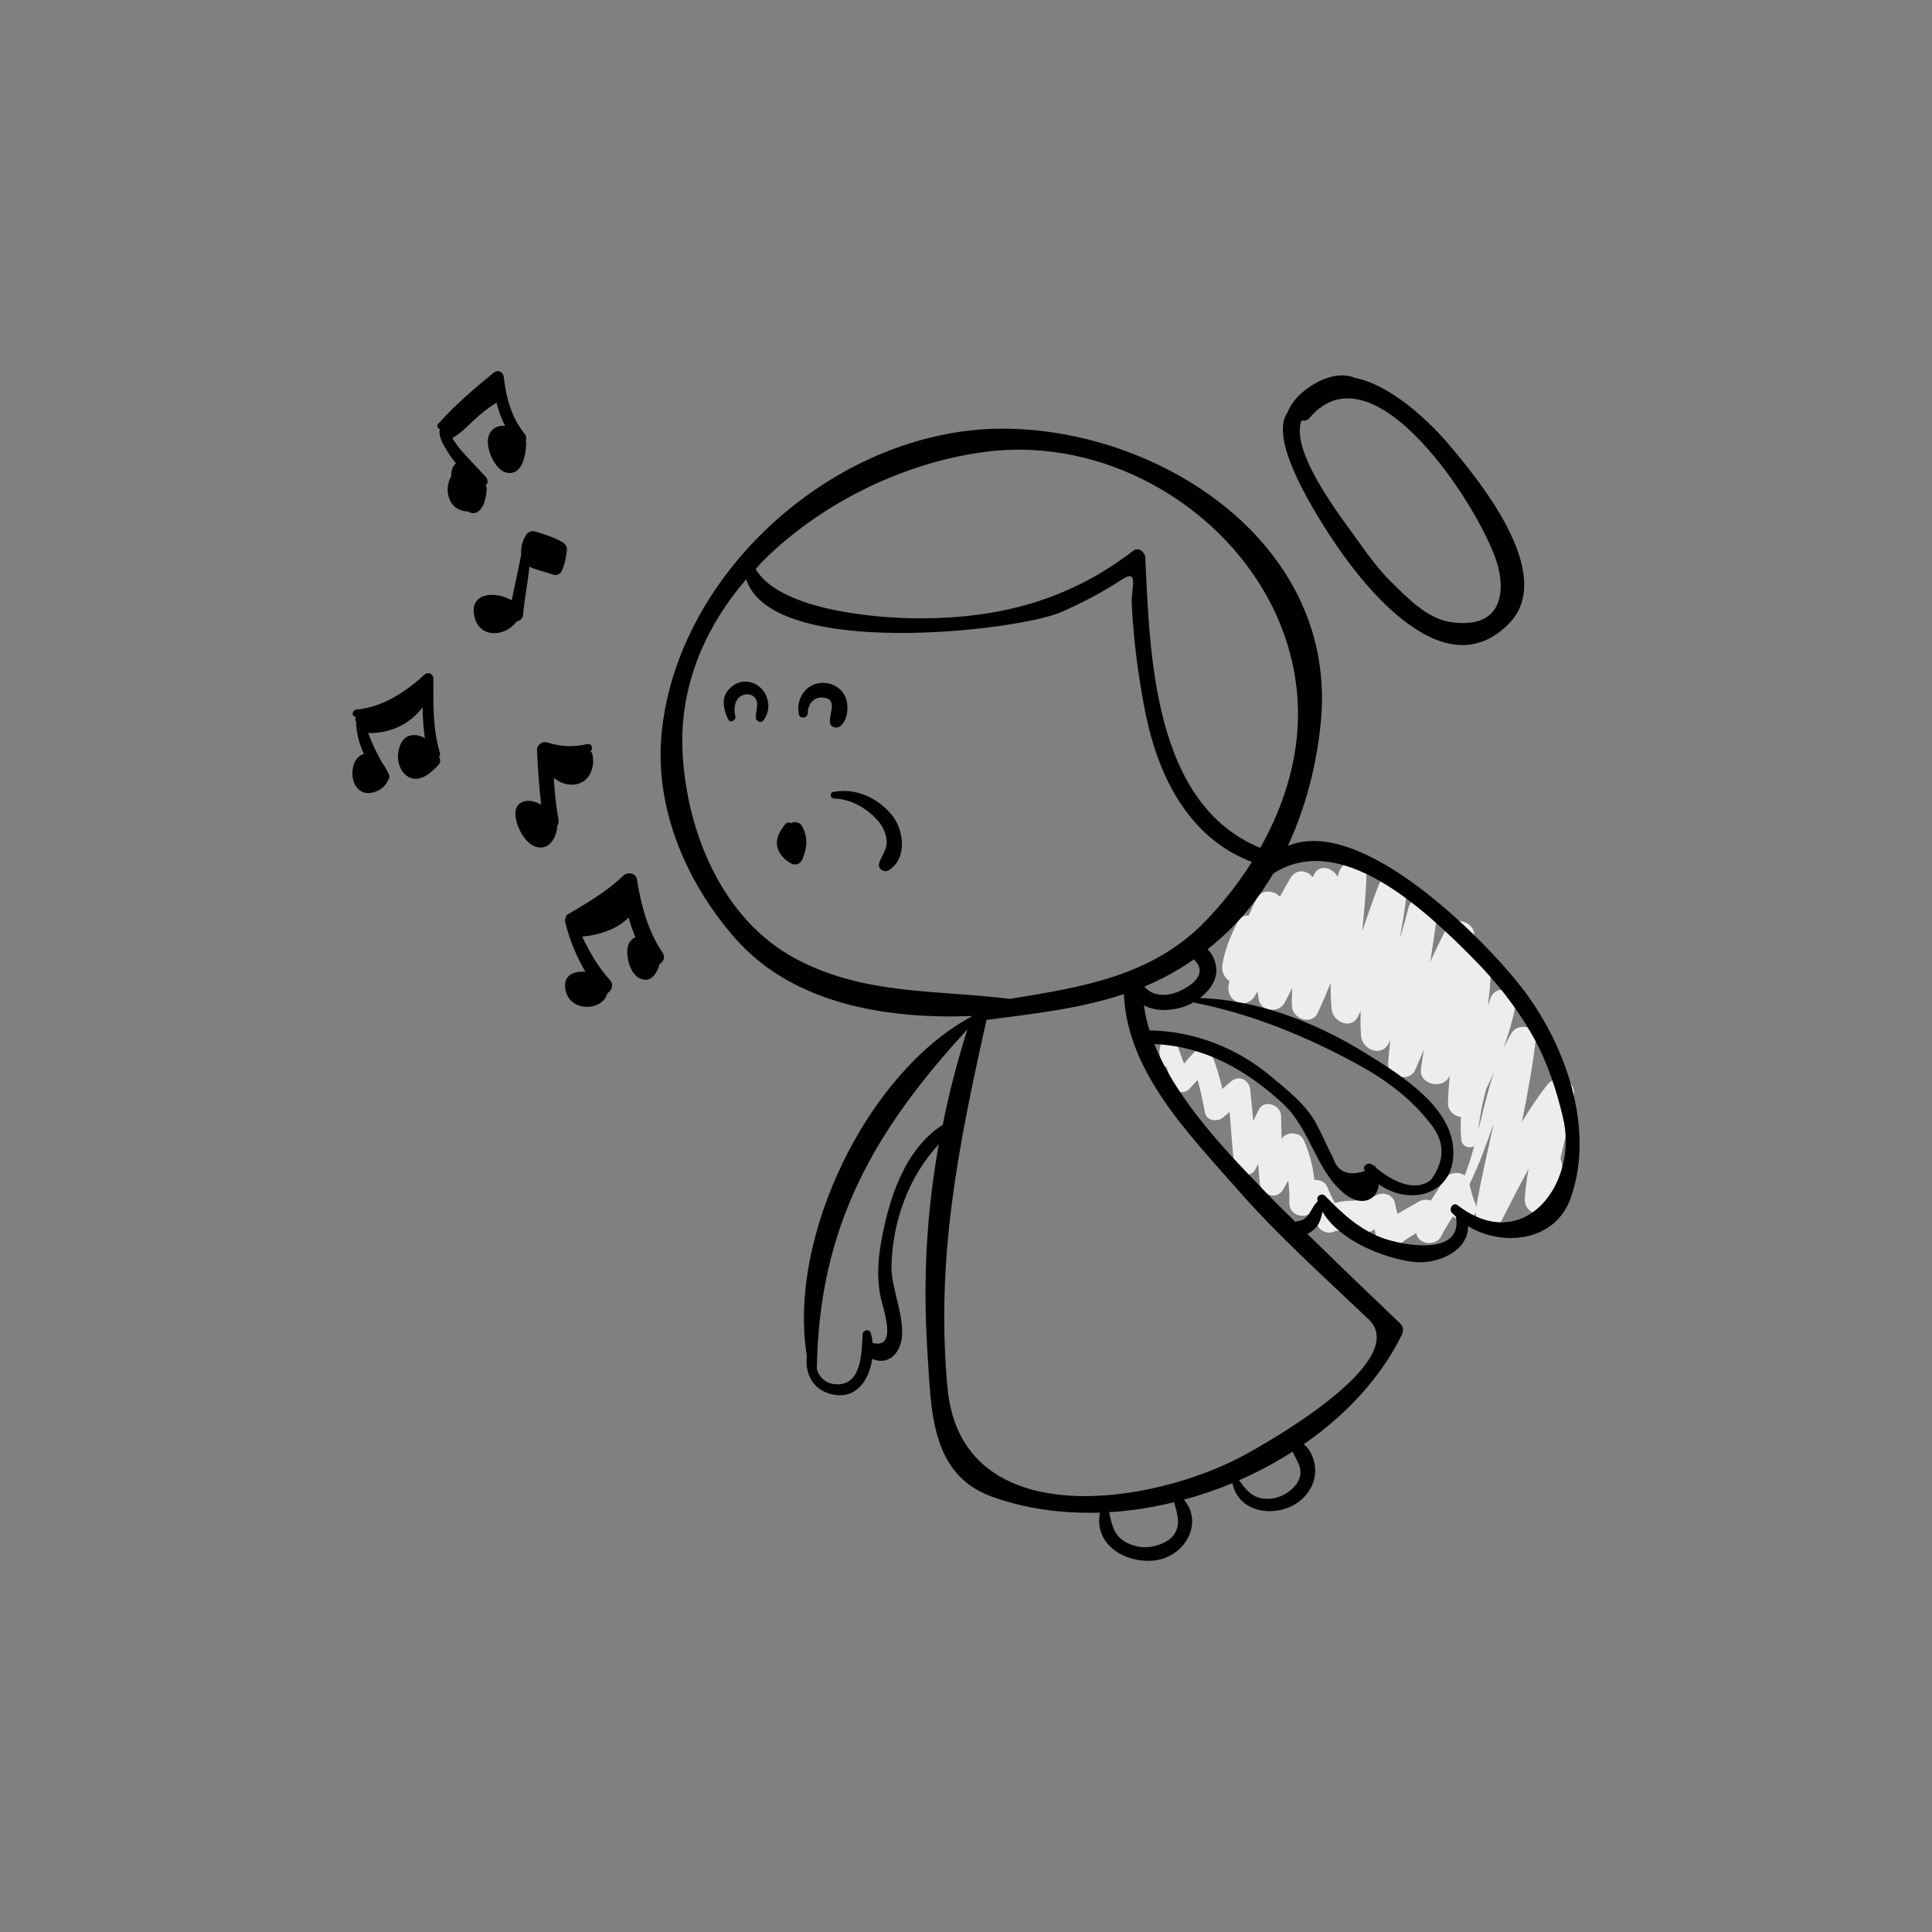 <?xml version="1.0" encoding="utf-8"?>
<!-- Generator: Adobe Illustrator 16.0.0, SVG Export Plug-In . SVG Version: 6.00 Build 0)  -->
<!DOCTYPE svg PUBLIC "-//W3C//DTD SVG 1.1//EN" "http://www.w3.org/Graphics/SVG/1.1/DTD/svg11.dtd">
<svg version="1.1" id="Layer_1" xmlns="http://www.w3.org/2000/svg" xmlns:xlink="http://www.w3.org/1999/xlink" x="0px" y="0px"
	 width="350px" height="350px" viewBox="0 0 350 350" enable-background="new 0 0 350 350" xml:space="preserve">
<rect x="0" y="0" width="350" height="350" fill="#808080" stroke="none"/>
<g>
	<path fill="#EDEDED" d="M282.678,209.925c0.827-3.74,1.902-7.433,2.446-11.249c0.438-3.08-3.002-4.524-4.899-2.064
		c-1.636,2.119-3.116,4.339-4.511,6.613c0.997-4.953,1.918-9.915,2.512-14.944c0.286-2.448-3.244-3.009-4.366-1.183
		c-0.54,0.879-1.007,1.786-1.447,2.703c0.87-2.432,1.596-4.926,2.131-7.546c0.61-2.989-3.67-4.21-4.585-1.262
		c-0.127,0.41-0.268,0.833-0.4,1.25c0.276-2.416,0.502-4.839,0.587-7.277c0.068-1.966-1.721-2.9-3.277-2.608
		c0.096-0.94,0.172-1.885,0.205-2.838c0.094-2.642-3.77-3.719-5.012-1.358c-1.053,2.003-2.024,4.041-2.957,6.094
		c0.42-2.749,0.839-5.499,1.226-8.255c0.467-3.337-4.332-4.906-5.206-1.435c-0.467,1.858-0.983,3.689-1.544,5.5
		c0.533-2.992,1.052-5.987,1.331-9.019c0.286-3.161-4.192-3.278-5.166-0.699c-1.041,2.765-1.998,5.557-2.976,8.34
		c0.329-3.34,0.684-6.683,0.771-10.062c0.077-2.904-4.155-3.358-4.954-0.67c-0.085,0.286-0.174,0.569-0.259,0.855
		c-0.903-1.648-3.428-2.397-4.335-0.252c-0.054,0.128-0.112,0.256-0.167,0.385c-0.982-1.297-3.002-1.685-4.099,0.202
		c-0.634,1.093-1.247,2.194-1.864,3.295c-1.101-1.18-3.312-1.419-4.206,0.327c-0.528,1.029-0.99,2.061-1.44,3.095
		c-0.782-0.072-1.571,0.264-2.048,1.224c-1.304,2.628-2.281,4.887-2.738,7.823c-0.17,1.107,0.421,2.238,1.282,2.829
		c-0.045,0.263-0.108,0.513-0.149,0.78c-0.438,2.838,3.017,4.535,4.711,1.984c0.193-0.29,0.366-0.596,0.557-0.891
		c0.047,0.49,0.113,0.983,0.203,1.48c0.391,2.191,3.679,2.465,4.666,0.608c0.481-0.908,0.938-1.827,1.404-2.741
		c-0.063,1.084-0.094,2.171-0.065,3.269c0.063,2.326,3.557,3.644,4.674,1.266c0.838-1.784,1.607-3.589,2.337-5.406
		c-0.007,1.577,0.033,3.157,0.189,4.746c0.229,2.308,3.539,3.804,4.788,1.297c0.165-0.33,0.312-0.663,0.47-0.995
		c-0.05,1.506-0.05,3.013,0.073,4.541c0.202,2.468,3.676,3.908,5.003,1.354c0.11-0.208,0.198-0.42,0.306-0.629
		c-0.143,1.369-0.303,2.74-0.411,4.116c-0.198,2.526,3.848,3.71,4.899,1.325c0.547-1.24,1.076-2.491,1.6-3.742
		c-0.214,1.201-0.407,2.408-0.554,3.626c-0.33,2.741,3.902,3.688,5.1,1.38c0.043-0.086,0.081-0.177,0.126-0.265
		c-0.151,1.643-0.276,3.285-0.326,4.938c-0.045,1.445,1.101,2.395,2.345,2.588c-0.063,1.36-0.07,2.72,0.068,4.069
		c0.135,1.328,1.525,1.726,2.349,1.157c-0.498,1.819-1.04,3.621-1.726,5.365c-1.096-0.81-2.941-0.557-3.697,0.704
		c-0.787,1.315-1.634,2.575-2.454,3.846c-0.667-0.244-1.438-0.219-2.084,0.149c-1.359,0.777-2.688,1.471-3.956,2.258
		c-0.163-0.66-0.328-1.32-0.46-1.99c-0.29-1.498-2.178-2.081-3.398-1.385c-2.668,1.52-4.736,0.57-7.49,1.401
		c-0.511-0.985-0.989-1.984-1.408-3.016c-0.38-0.844-1.374-1.238-2.294-1.15c-0.262-2.478-0.819-4.78-1.961-7.311
		c-0.666-1.474-3.192-1.527-3.959-0.116c-0.054-1.379-0.092-2.759-0.106-4.149c-0.023-2.07-3.085-3.133-4.081-1.106
		c-0.321,0.658-0.645,1.315-0.967,1.973c-0.168-1.903-0.335-3.808-0.556-5.708c-0.206-1.774-2.048-2.675-3.472-1.438
		c-0.521,0.453-1.039,0.908-1.563,1.357c-0.462-1.991-1.001-3.945-1.788-5.882c-0.523-1.287-2.128-1.998-3.236-0.855
		c-0.683,0.704-1.314,1.402-1.909,2.128c-0.554-1.354-1.051-2.729-1.428-4.155c-0.318-1.301-2.418-1.371-2.691,0
		c-0.45,2.239-0.482,2.034,0.005,4.205c0.104,0.464,0.528,0.586,0.902,0.487c0.345,1.124,0.74,2.234,1.169,3.408
		c0.552,1.518,2.27,1.645,3.203,0.417c0.407-0.487,0.87-0.921,1.296-1.391c0.535,1.926,0.936,3.875,1.317,5.88
		c0.3,1.577,2.306,1.794,3.338,0.88c0.372-0.326,0.759-0.639,1.136-0.96c0.243,3.078,0.462,6.156,0.78,9.231
		c0.197,1.907,2.898,3.128,3.949,1.07c0.149-0.295,0.3-0.59,0.45-0.884c0.073,1.144,0.16,2.293,0.28,3.445
		c0.217,2.101,3.064,3.309,4.25,1.15c0.295-0.537,0.599-1.061,0.902-1.581c0.184,1.341,0.264,2.691,0.202,4.063
		c0.026,1.904,1.969,2.814,3.569,2.048c0.127-0.061,0.23-0.11,0.339-0.164c0.398,0.789,0.825,1.564,1.282,2.323
		c0.604,1.082,2.146,1.518,3.205,0.839c1.436-0.007,2.872-0.015,4.308-0.023c0.755,0.567,2.053,0.354,2.713-0.294
		c0.146,0.647,0.3,1.291,0.417,1.948c0.326,1.824,2.758,2.171,3.941,1.04c0.978-0.932,2.085-1.62,3.233-2.246
		c0.002,0.007,0.002,0.014,0.004,0.021c0.347,2.093,3.554,2.373,4.469,0.583c0.65-1.269,1.393-2.466,2.156-3.646
		c0.58,0.507,1.348,0.721,2.251,0.587c0.063-0.01,0.127-0.02,0.19-0.028c0.91-0.135,1.438-0.636,1.66-1.263
		c0.112,2.396,3.452,3.969,4.756,1.395c1.581-3.123,3.174-6.236,4.856-9.293c-0.335,1.832-0.596,3.68-0.69,5.567
		c-0.127,2.578,3.858,3.782,4.992,1.354c1.277-2.731,2.138-5.005,1.711-8.015C282.888,210.378,282.798,210.135,282.678,209.925z
		 M269.257,197.241c0.474-0.979,0.933-1.959,1.364-2.944c-1.132,3.39-1.931,6.899-2.788,10.378
		C268.076,202.19,268.57,199.708,269.257,197.241z M267.411,218.679c-0.037-0.385-0.151-0.776-0.349-1.13
		c-0.344-1.001-0.63-1.998-0.847-3.037c1.764-3.483,3.035-7.222,4.362-10.914C269.473,208.614,268.33,213.627,267.411,218.679z"/>
	<g>
		<path d="M275.624,178.84c7.961,10.247,13.465,25.688,8.864,38.335c-2.823,7.791-12.336,8.751-18.546,4.939
			c0.14,4.404-5.45,7.113-10.105,6.465c-5.336-0.733-13.269-3.867-16.262-9.09c0,0.057,0,0.113-0.026,0.17
			c-0.171,0.817-0.396,1.665-0.876,2.372c-0.396,0.563-1.072,1.157-1.836,1.494c5.563,5.478,11.208,10.868,16.854,16.262
			c0.565,0.535,0.593,1.382,0.254,2.059c-3.867,7.819-10.162,14.538-17.754,19.789c1.636,1.271,2.341,4.009,1.974,5.928
			c-0.394,2.116-1.834,3.98-3.725,5.053c-4.037,2.286-10.105,1.242-11.18-3.924c-2.878,1.186-5.814,2.173-8.777,2.992
			c3.611,4.318,0.14,10.247-5.109,10.98c-5.223,0.707-11.265-2.653-10.107-8.638c-6.832,0.198-13.549-0.677-19.675-2.935
			c-11.15-4.066-10.896-16.034-11.574-26.027c-0.847-13.099-0.169-25.491,2.06-37.77c-5.532,5.871-8.468,14.256-8.581,22.273
			c-0.057,4.148,3.133,10.498,1.44,14.45c-1.129,2.655-3.388,2.882-4.94,2.146c-0.508,3.783-2.795,7.339-7.114,6.465
			c-3.613-0.705-5.109-3.839-4.714-6.943c-3.529-21.708,11.037-51.434,29.81-61.512c0-0.056,0.027-0.084,0.027-0.112
			c-15.383,0.592-32.236-2.173-42.652-13.889c-8.864-9.993-14.764-23.457-13.521-37.092c2.767-29.865,32.575-56.062,62.921-55.413
			c28.595,0.593,59.675,21.511,56.513,53.24c-0.733,7.593-2.708,15.299-5.956,22.328
			C246.688,147.647,268.737,170.004,275.624,178.84z M264.051,218.332c11.968,9.231,22.019-3.896,19.082-15.948
			c-1.214-5.054-2.823-9.993-5.364-14.537c-2.992-5.336-6.69-9.995-11.01-14.341c-8.919-9.006-23.936-23.035-36.075-15.272
			c-2.539,4.263-5.589,8.214-9.343,11.545c-0.876,0.791-1.723,1.525-2.597,2.202c1.298,1.186,1.918,3.388,1.468,4.941
			c-0.424,1.581-1.524,2.88-2.823,3.867c10.5,0.395,20.775,4.347,29.697,9.823c5.786,3.585,15.018,9.118,16.09,16.655
			c1.212,8.921-7.452,11.518-13.381,7.284c-0.281,2.935-3.303,4.375-6.718,1.297c-4.885-4.433-5.76-11.404-10.728-15.977
			c-6.634-6.099-14.143-10.332-23.232-10.728c4.208,10.558,13.719,20.155,20.975,27.665c1.496,1.552,3.048,3.02,4.572,4.544
			c0.48-0.199,0.933-0.143,1.412-0.396c0.424-0.254,0.817-0.677,1.101-1.101c0.311-0.452,0.564-0.931,0.848-1.411
			c0.168-0.283,0.507-0.594,0.705-0.903c-0.028-0.028-0.028-0.085-0.057-0.113c-0.225-0.791,0.819-1.385,1.383-0.791
			c3.135,3.219,6.183,6.097,10.502,7.678c3.698,1.327,14.452,3.304,13.21-3.896c-0.253-0.225-0.507-0.48-0.762-0.733
			C262.414,218.98,263.23,217.712,264.051,218.332z M259.224,213.76c2.569-3.528,2.569-6.945-0.057-10.162
			c-3.557-4.659-8.242-8.074-13.325-10.841c-9.285-5.054-19.137-9.089-29.499-11.122c-0.055-0.028-0.083-0.057-0.111-0.085
			c-0.282,0.17-0.565,0.367-0.876,0.48c-2.567,1.129-5.926,1.327-8.129,0.085c0.198,1.553,0.565,3.048,1.016,4.544
			c0.03,0,0.03,0,0.03,0c8.016,0.17,15.638,3.078,21.819,8.214c3.02,2.514,6.634,5.309,8.47,8.894
			c1.014,1.919,1.86,3.98,2.906,5.899c0.818,2.653,2.767,3.472,5.843,2.456c-0.028,0-0.028-0.028-0.057-0.028
			c-0.62-0.847,0.679-1.694,1.383-1.072c0.057,0.056,0.113,0.112,0.17,0.141c0.142,0,0.311,0.057,0.396,0.227
			c0,0.057,0.028,0.083,0.028,0.14C251.771,213.618,256.033,216.215,259.224,213.76z M225.574,263.525
			c5.194-2.852,30.149-17.162,22.328-24.559c-7.959-7.564-16.229-14.962-23.485-23.232c-8.834-10.077-20.267-21.51-20.804-35.652
			c-7.65,2.568-15.752,3.5-24.896,4.687c-5.054,22.611-9.26,43.219-7.058,66.732C174.143,277.895,208.525,272.841,225.574,263.525z
			 M235.597,266.829c0.026-1.581-0.933-2.541-1.411-3.867c-3.078,1.975-6.323,3.726-9.712,5.192
			c1.074,1.524,2.201,2.994,4.179,3.304c1.551,0.254,3.245-0.17,4.516-1.016C234.383,269.652,235.54,268.354,235.597,266.829z
			 M228.313,153.604c4.546-8.073,7.284-17.191,6.775-26.507c-1.468-27.127-28.623-48.412-55.779-45.334
			c-14.425,1.636-29.979,8.835-40.988,19.759v0.028c-0.057,0.028-0.085,0.057-0.113,0.085c-0.451,0.479-0.875,0.988-1.327,1.467
			c4.545,7.594,22.357,8.921,29.696,8.921c14.595,0,27.128-3.331,38.757-12.28c0.903-0.706,2.091,0.283,2.147,1.242
			C208.299,118.826,208.976,145.671,228.313,153.604z M218.404,166.842c3.104-3.217,5.956-6.831,8.384-10.698
			c-11.235-4.235-16.823-15.159-19.194-26.563c-1.356-6.634-2.203-13.325-2.57-20.07c-0.14-2.852,1.385-6.578-1.749-4.545
			c-3.642,2.371-7.198,4.262-11.207,5.984c-7.791,3.331-52.223,8.582-56.88-6.012c-7.565,8.779-12.223,19.59-11.518,31.701
			c0.819,14.227,7.17,29.894,20.41,37.007c12.364,6.664,25.575,5.646,38.87,7.312C195.851,178.84,208.694,176.921,218.404,166.842z
			 M217.247,176.384c0.34-1.158-0.337-1.834-0.931-2.597c-2.965,2.061-5.956,3.671-9.005,4.941c1.581,1.891,4.376,1.891,6.86,0.592
			C215.329,178.698,216.88,177.768,217.247,176.384z M212.958,277.555c0.931-1.777,0.196-3.612-0.255-5.42
			c-3.896,0.961-7.848,1.581-11.771,1.808c0.45,2.088,0.79,4.121,2.795,5.307c1.439,0.875,3.275,1.271,4.968,0.932
			C210.304,279.871,212.138,279.136,212.958,277.555z M170.784,203.767c1.157-5.758,2.625-11.518,4.488-17.305
			c-16.965,18.405-26.958,35.822-27.296,61.622c0.508,1.413,1.524,2.542,3.359,2.682c4.827,0.369,4.742-5.786,4.94-9.031
			c0.056-0.847,1.241-1.046,1.496-0.198c0.141,0.535,0.254,1.129,0.31,1.749c4.63,1.188,1.892-6.153,1.412-8.468
			c-0.621-3.133-0.451-6.408,0.085-9.542C160.932,217.485,163.755,208.283,170.784,203.767z"/>
		<path d="M262.13,80.125c5.618,6.577,19.902,23.825,11.319,32.745c-11.656,12.138-26.42-6.437-32.547-15.893
			c-1.919-2.992-11.291-17.19-7.677-22.216c0.563-1.439,1.552-2.681,2.709-3.669c1.692-1.412,3.614-2.541,5.815-2.964
			c0.96-0.169,2.541-0.226,3.613,0.31C251.63,69.624,258.319,75.721,262.13,80.125z M262.837,112.7
			c9.71,1.412,9.822-6.097,8.328-10.839c-3.219-10.134-22.415-39.859-33.932-26.14c-0.423,0.48-0.96,0.565-1.44,0.423
			c-0.31,0.762-0.394,1.723-0.281,2.738c0.028,0.085,0.028,0.169,0.028,0.254c0.79,6.154,8.101,15.525,10.219,18.489
			c1.919,2.682,3.838,5.42,6.209,7.735C254.904,108.24,258.545,112.107,262.837,112.7z"/>
		<path d="M161.553,147.619c2.23,2.71,2.879,8.017-0.593,10.049c-0.847,0.479-2.004-0.31-1.694-1.299
			c0.452-1.411,1.525-2.568,1.355-4.122c-0.113-1.354-0.763-2.709-1.694-3.698c-2.004-2.201-4.827-3.81-7.847-3.895
			c-0.649,0-0.847-1.045-0.141-1.186C155.004,142.708,158.927,144.458,161.553,147.619z"/>
		<path d="M153.253,126.532c0.536,1.581,0.311,4.207-1.214,5.138c-0.593,0.339-1.552,0.028-1.665-0.677
			c-0.283-1.525,1.467-4.235-1.073-4.602c-1.807-0.283-2.964,1.129-2.964,2.794c0,0.903-1.412,1.158-1.609,0.226
			c-0.677-3.247,1.835-6.267,5.278-5.618C151.475,124.077,152.773,125.092,153.253,126.532z"/>
		<path d="M145.293,149.652c1.101,2.032,0.96,3.783,0.113,5.928c-0.338,0.846-1.214,1.327-2.089,0.846
			c-1.27-0.706-2.286-1.75-2.541-3.217c-0.226-1.468,0.593-2.795,1.468-3.868c0.31-0.395,0.705-0.395,1.044-0.198
			c0,0,0-0.028,0.028-0.028C143.966,148.748,144.897,148.946,145.293,149.652z"/>
		<path d="M135.3,123.484c3.331,0.282,5.082,4.347,2.992,7.028c-0.452,0.621-1.383,0.085-1.383-0.564
			c-0.028-1.101,0.649-2.371-0.057-3.416c-0.395-0.564-1.044-0.818-1.722-0.733c-1.976,0.254-2.314,2.371-1.919,3.952
			c0.198,0.762-0.931,1.298-1.299,0.565c-0.734-1.468-1.242-3.529-0.225-4.997C132.506,124.161,133.833,123.371,135.3,123.484z"/>
		<path d="M120.057,172.63c0.536,0.762,0.113,1.609-0.564,2.004c-0.423,1.524-1.355,3.217-3.106,2.795
			c-1.439-0.367-2.229-1.949-2.54-3.276c-0.339-1.496-0.451-3.274,0.959-4.206c0.113-0.057,0.226-0.085,0.311-0.142
			c-0.48-1.157-0.904-2.343-1.242-3.584c-2.061,2.146-5.562,3.246-8.412,3.443c1.355,2.823,2.851,5.504,5.053,7.906
			c0.733,0.79,0.311,1.947-0.479,2.341c-0.819,3.332-6.888,3.528-7.622-0.677c-0.423-2.597,1.497-3.333,3.642-3.188
			c-1.666-2.824-2.936-5.929-3.698-9.119c-0.028-0.226,0-0.452,0.113-0.622c0-0.226,0.085-0.48,0.338-0.621
			c3.614-2.145,7.058-4.121,10.106-7.057c0.734-0.706,2.259-0.508,2.456,0.621C116.161,164.048,117.319,168.593,120.057,172.63z"/>
		<path d="M107.326,136.667c0.537,2.455-0.649,5.278-3.415,5.476c-1.328,0.084-2.625-0.396-3.585-1.242
			c0.141,2.541,0.396,5.081,0.847,7.621c0.084,0.424-0.028,0.819-0.226,1.102c-0.085,1.919-1.299,4.319-3.528,3.867
			c-1.694-0.339-2.852-2.089-3.473-3.557c-0.564-1.298-1.157-3.754,0.537-4.572c1.186-0.565,2.399-0.226,3.557,0.423
			c-0.395-3.274-0.593-6.577-0.763-9.908c-0.028-0.904,0.96-1.638,1.835-1.383c2.512,0.791,4.658,0.903,7.226,0.31
			c0.735-0.197,1.214,0.678,0.707,1.243c-0.028,0.028-0.057,0.028-0.085,0.057C107.128,136.243,107.27,136.413,107.326,136.667z"/>
		<path d="M102.019,98.304c0.396,0.254,0.706,0.706,0.678,1.186c-0.085,1.354-0.395,2.766-0.959,4.008
			c-0.226,0.508-0.988,0.819-1.497,0.621c-1.412-0.536-2.992-0.791-4.347-1.468c-0.254,2.908-0.903,5.844-1.129,8.723
			c-0.057,0.678-0.593,1.13-1.157,1.214c-1.948,2.681-6.605,3.218-7.622-0.762c-1.13-4.404,3.557-4.855,6.577-3.133
			c0.057,0,0.113-0.028,0.169-0.057c0.537-2.767,1.187-5.505,1.723-8.299c0-0.028-0.057-0.056-0.057-0.113
			c0-1.242,0.226-2.23,0.903-3.302c0.311-0.509,0.96-0.819,1.582-0.65C98.604,96.808,100.466,97.344,102.019,98.304z"/>
		<path d="M95.075,78.629c0.282,0.395,0.31,0.846,0.169,1.213c0.056,0.113,0.084,0.198,0.084,0.339
			c-0.028,1.75-0.479,5.448-2.907,5.504c-1.665,0.057-2.767-1.552-3.388-2.907c-0.649-1.412-1.101-3.557,0.057-4.799
			c0.678-0.733,1.552-0.903,2.428-0.818c-0.706-1.327-1.186-2.738-1.581-4.207c-1.497,0.932-2.88,2.033-4.178,3.247
			c-1.157,1.129-2.399,2.343-3.811,3.162c0.48,0.791,0.988,1.524,1.609,2.229c1.242,1.44,2.568,2.767,3.839,4.15
			c0.253,0.254,0.451,0.479,0.621,0.677c0.479,0.536,0.338,1.186-0.028,1.581c0.056,0.113,0.141,0.198,0.169,0.339
			c0.028,0.621-0.085,1.694-0.452,2.682c0.028,0.225-0.085,0.451-0.283,0.677c-0.479,0.903-1.213,1.524-2.258,1.157
			c-0.141-0.028-0.226-0.141-0.338-0.198c-1.328,0-2.625-0.621-3.247-1.891c-0.762-1.552-0.593-3.133,0.169-4.517
			c-0.028-0.875,0.17-1.694,0.791-2.258c0-0.029,0.057-0.029,0.057-0.057c-0.536-0.677-1.073-1.354-1.496-2.088
			c-0.649-1.072-1.778-2.767-1.412-4.121c-0.395-0.084-0.649-0.536-0.311-0.932c3.021-3.388,6.521-6.408,10.049-9.259
			c0.762-0.621,1.723-0.198,1.835,0.762C91.688,72.023,92.647,75.665,95.075,78.629z"/>
		<path d="M79.69,136.356c0.084,0.311,0,0.564-0.169,0.79c0.282,0.396,0.339,0.933-0.057,1.383
			c-1.271,1.412-3.274,3.247-5.335,2.287c-1.412-0.678-2.089-2.428-2.033-3.924c0.057-1.384,0.649-3.275,2.202-3.642
			c0.988-0.226,1.892,0.028,2.682,0.48c-0.282-1.835-0.395-3.698-0.423-5.589c-0.959,1.271-2.287,2.399-3.473,3.077
			c-1.919,1.102-4.177,1.637-6.408,1.581c0.762,1.892,1.581,3.726,2.626,5.505c0.451,0.593,0.79,1.271,1.1,1.835
			c0.254,0.508,0.113,0.988-0.197,1.327c0,0.028,0,0.057,0,0.085c-0.678,1.524-3.19,2.709-4.743,1.807
			c-1.298-0.762-1.722-2.287-1.609-3.726c0.085-1.242,0.762-2.682,2.061-3.049c-0.847-1.891-1.383-3.867-1.412-5.899
			c-0.198-0.226-0.198-0.536-0.028-0.762c0-0.028,0-0.057,0-0.057c-0.028,0-0.057,0-0.084,0c-0.819-0.113-0.537-1.298,0.169-1.327
			c4.657-0.367,8.976-3.218,12.335-6.323c0.593-0.564,1.609-0.197,1.609,0.678C78.533,127.436,78.335,131.953,79.69,136.356z"/>
	</g>
</g>
</svg>

